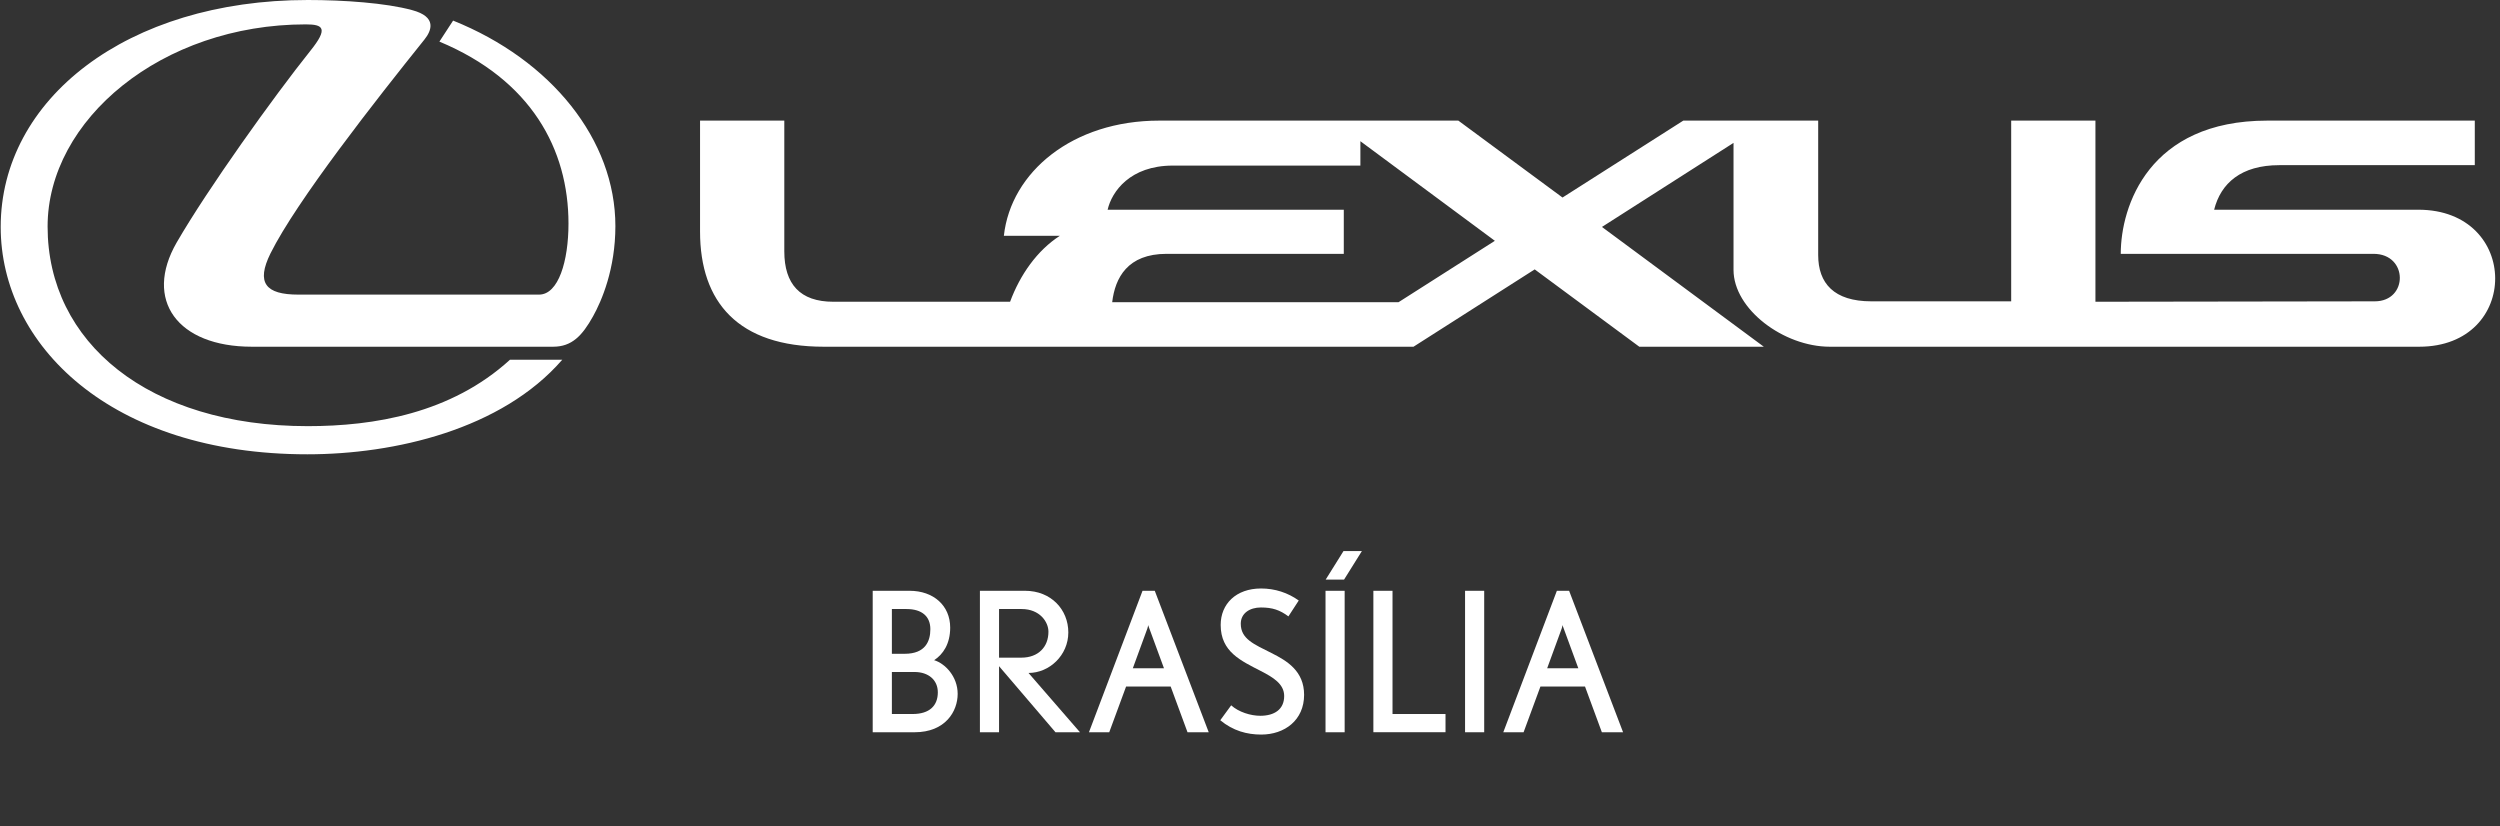 <svg width="454" height="150" viewBox="0 0 454 150" fill="none" xmlns="http://www.w3.org/2000/svg">
<rect x="0" y="0" width="454" height="150" fill="#333333" stroke="none"/>
<path d="M82.283 3.74L79.796 7.556C96.453 14.501 103.237 27.094 103.237 40.602C103.237 47.395 101.428 53.501 97.885 53.501H54.169C48.215 53.501 46.481 51.364 49.119 46.021C53.867 36.481 68.264 18.164 77.082 7.174C78.364 5.571 79.419 3.053 74.821 1.832C70.073 0.534 62.385 0 55.903 0C23.04 0 0.127 18.012 0.127 41.213C0.127 62.583 20.025 82.502 55.827 82.502C71.656 82.502 91.102 77.999 102.106 65.33H92.609C81.906 75.099 67.887 77.389 55.903 77.389C26.96 77.389 8.644 62.201 8.644 41.137C8.644 21.751 29.372 4.427 55.526 4.427C58.691 4.427 59.671 5.113 56.355 9.235C49.647 17.63 37.738 34.268 32.085 44.037C26.055 54.493 32.236 62.964 45.727 62.964H100.448C103.84 62.964 105.724 60.98 107.684 57.469C109.266 54.645 111.754 48.845 111.754 41.06C111.754 25.415 100.146 10.914 82.283 3.74Z" fill="white"/>
<path d="M439.171 38.084H402.088C403.294 33.276 406.987 29.994 413.922 29.994H449.422V21.904H411.736C390.255 21.904 385.129 37.397 385.129 46.098H431.031C437.362 46.098 437.362 54.722 431.257 54.722C425.152 54.722 380.531 54.798 380.531 54.798V21.904H365.231V54.722H339.83C333.047 54.722 330.183 51.44 330.183 46.327V21.904H305.687L283.753 35.871L264.835 21.904H210.491C194.814 21.904 183.583 31.215 182.302 42.816H192.477C188.332 45.487 185.241 49.914 183.432 54.798H151.324C145.294 54.798 142.43 51.593 142.43 45.64V21.904H127.129V42.053C127.129 54.875 134.063 62.965 149.59 62.965H256.694L278.703 48.922L297.697 62.965H320.309L290.914 41.213L314.807 25.949V48.998C314.807 56.172 323.927 62.965 332.293 62.965H439.322C457.788 62.965 457.713 38.084 439.171 38.084ZM253.981 54.875H201.974C202.502 50.448 204.763 46.098 211.848 46.098H244.032V38.084H201.145C201.899 34.802 205.215 30.071 212.978 30.071H247.047V25.644L271.467 43.732L253.981 54.875Z" fill="white"/>
<path d="M166.096 132.977H158.483V107.288H165.191C169.503 107.288 172.555 109.959 172.555 113.974C172.555 116.927 171.266 118.828 169.638 119.889C171.621 120.484 173.912 122.842 173.912 126.009C173.912 129.177 171.688 132.977 166.096 132.977ZM164.603 110.6H161.965V118.728H164.294C168.086 118.728 168.952 116.408 168.952 114.256C168.952 111.967 167.46 110.6 164.611 110.6H164.603ZM166.066 122.033H161.965V129.665H165.719C168.847 129.665 170.309 128.116 170.309 125.727C170.309 123.514 168.643 122.033 166.066 122.033Z" fill="white"/>
<path d="M191.677 132.977L181.426 120.98V132.977H177.952V107.288H186.152C190.878 107.288 194.006 110.7 194.006 114.851C194.006 119.003 190.569 122.209 186.778 122.209L196.124 132.977H191.677ZM185.527 110.6H181.426V119.431H185.459C188.587 119.431 190.396 117.462 190.396 114.714C190.396 112.951 188.835 110.6 185.527 110.6Z" fill="white"/>
<path d="M215.653 132.977L212.593 124.674H204.498L201.438 132.977H197.752L207.483 107.288H209.706L219.504 132.977H215.645H215.653ZM208.741 114.187C208.636 113.943 208.53 113.592 208.53 113.516L208.357 114.149L205.719 121.362H211.379L208.741 114.18V114.187Z" fill="white"/>
<path d="M229.039 133.398C226.469 133.398 223.929 132.726 221.6 130.795L223.582 128.086C224.939 129.314 227.125 129.986 228.866 129.986C231.436 129.986 233.207 128.826 233.207 126.399C233.207 124.216 231.225 123.018 228.972 121.858C225.361 119.996 221.675 118.378 221.675 113.486C221.675 109.685 224.457 106.869 229.009 106.869C231.542 106.869 233.871 107.639 235.853 109.051L233.976 111.936C232.416 110.776 231.089 110.318 228.972 110.318C226.989 110.318 225.324 111.341 225.324 113.272C225.324 116.05 227.758 117.004 230.886 118.584C233.773 120.026 236.825 121.888 236.825 126.185C236.825 130.795 233.283 133.398 229.039 133.398Z" fill="white"/>
<path d="M240.714 132.978V107.288H244.189V132.978H240.714ZM244.084 105.251H240.745L243.978 100.076H247.317L244.084 105.251Z" fill="white"/>
<path d="M249.405 132.977V107.288H252.88V129.665H262.505V132.97H249.405V132.977Z" fill="white"/>
<path d="M266.055 132.977V107.288H269.53V132.977H266.055Z" fill="white"/>
<path d="M290.898 132.977L287.838 124.674H279.743L276.683 132.977H272.997L282.728 107.288H284.951L294.75 132.977H290.891H290.898ZM283.987 114.187C283.881 113.943 283.776 113.592 283.776 113.516L283.602 114.149L280.964 121.362H286.625L283.987 114.18V114.187Z" fill="white"/>
</svg>
